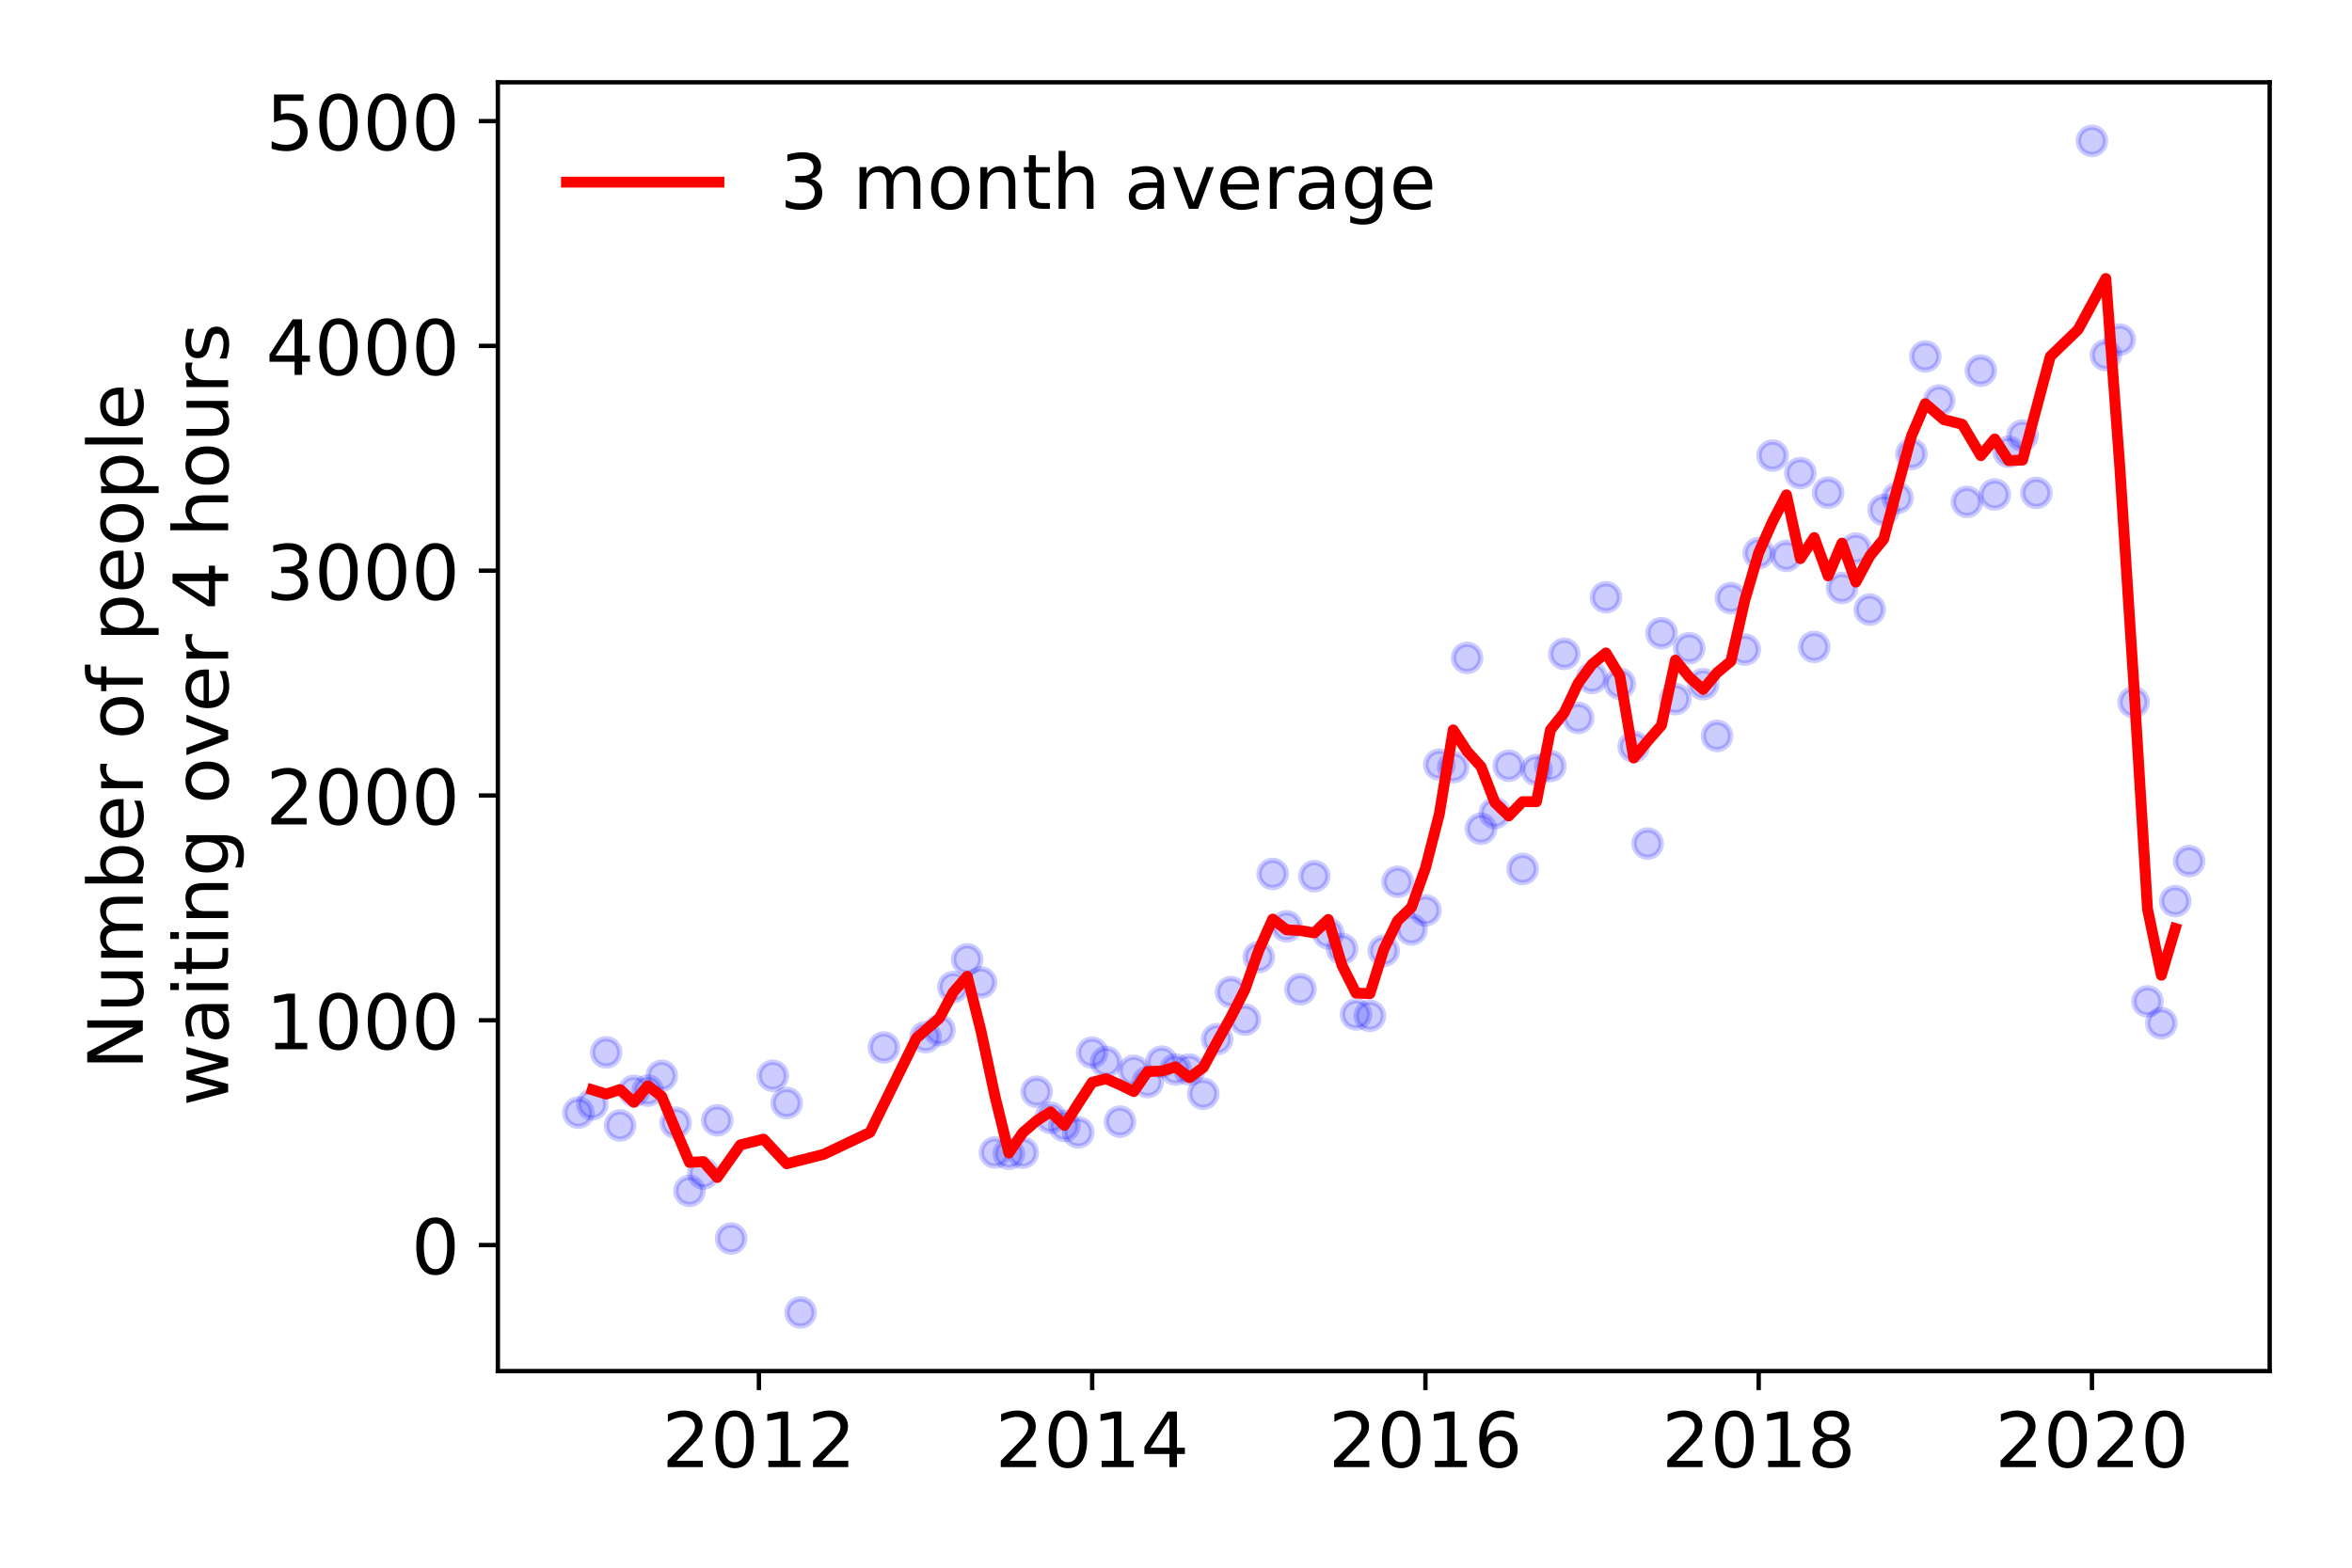 <?xml version="1.0" encoding="utf-8" standalone="no"?>
<!DOCTYPE svg PUBLIC "-//W3C//DTD SVG 1.1//EN"
  "http://www.w3.org/Graphics/SVG/1.1/DTD/svg11.dtd">
<!-- Created with matplotlib (https://matplotlib.org/) -->
<svg height="288pt" version="1.1" viewBox="0 0 432 288" width="432pt" xmlns="http://www.w3.org/2000/svg" xmlns:xlink="http://www.w3.org/1999/xlink">
 <defs>
  <style type="text/css">
*{stroke-linecap:butt;stroke-linejoin:round;}
  </style>
 </defs>
 <g id="figure_1">
  <g id="patch_1">
   <path d="M 0 288 
L 432 288 
L 432 0 
L 0 0 
z
" style="fill:#ffffff;"/>
  </g>
  <g id="axes_1">
   <g id="patch_2">
    <path d="M 91.445 251.88 
L 416.88 251.88 
L 416.88 15.12 
L 91.445 15.12 
z
" style="fill:#ffffff;"/>
   </g>
   <g id="matplotlib.axis_1">
    <g id="xtick_1">
     <g id="line2d_1">
      <defs>
       <path d="M 0 0 
L 0 3.5 
" id="mf75d092870" style="stroke:#000000;stroke-width:0.8;"/>
      </defs>
      <g>
       <use style="stroke:#000000;stroke-width:0.8;" x="139.393" xlink:href="#mf75d092870" y="251.88"/>
      </g>
     </g>
     <g id="text_1">
      <!-- 2012 -->
      <defs>
       <path d="M 19.188 8.297 
L 53.609 8.297 
L 53.609 0 
L 7.328 0 
L 7.328 8.297 
Q 12.938 14.109 22.625 23.891 
Q 32.328 33.688 34.812 36.531 
Q 39.547 41.844 41.422 45.531 
Q 43.312 49.219 43.312 52.781 
Q 43.312 58.594 39.234 62.25 
Q 35.156 65.922 28.609 65.922 
Q 23.969 65.922 18.812 64.312 
Q 13.672 62.703 7.812 59.422 
L 7.812 69.391 
Q 13.766 71.781 18.938 73 
Q 24.125 74.219 28.422 74.219 
Q 39.75 74.219 46.484 68.547 
Q 53.219 62.891 53.219 53.422 
Q 53.219 48.922 51.531 44.891 
Q 49.859 40.875 45.406 35.406 
Q 44.188 33.984 37.641 27.219 
Q 31.109 20.453 19.188 8.297 
z
" id="DejaVuSans-50"/>
       <path d="M 31.781 66.406 
Q 24.172 66.406 20.328 58.906 
Q 16.5 51.422 16.5 36.375 
Q 16.5 21.391 20.328 13.891 
Q 24.172 6.391 31.781 6.391 
Q 39.453 6.391 43.281 13.891 
Q 47.125 21.391 47.125 36.375 
Q 47.125 51.422 43.281 58.906 
Q 39.453 66.406 31.781 66.406 
z
M 31.781 74.219 
Q 44.047 74.219 50.516 64.516 
Q 56.984 54.828 56.984 36.375 
Q 56.984 17.969 50.516 8.266 
Q 44.047 -1.422 31.781 -1.422 
Q 19.531 -1.422 13.062 8.266 
Q 6.594 17.969 6.594 36.375 
Q 6.594 54.828 13.062 64.516 
Q 19.531 74.219 31.781 74.219 
z
" id="DejaVuSans-48"/>
       <path d="M 12.406 8.297 
L 28.516 8.297 
L 28.516 63.922 
L 10.984 60.406 
L 10.984 69.391 
L 28.422 72.906 
L 38.281 72.906 
L 38.281 8.297 
L 54.391 8.297 
L 54.391 0 
L 12.406 0 
z
" id="DejaVuSans-49"/>
      </defs>
      <g transform="translate(121.578 269.518)scale(0.14 -0.14)">
       <use xlink:href="#DejaVuSans-50"/>
       <use x="63.623" xlink:href="#DejaVuSans-48"/>
       <use x="127.246" xlink:href="#DejaVuSans-49"/>
       <use x="190.869" xlink:href="#DejaVuSans-50"/>
      </g>
     </g>
    </g>
    <g id="xtick_2">
     <g id="line2d_2">
      <g>
       <use style="stroke:#000000;stroke-width:0.8;" x="200.603" xlink:href="#mf75d092870" y="251.88"/>
      </g>
     </g>
     <g id="text_2">
      <!-- 2014 -->
      <defs>
       <path d="M 37.797 64.312 
L 12.891 25.391 
L 37.797 25.391 
z
M 35.203 72.906 
L 47.609 72.906 
L 47.609 25.391 
L 58.016 25.391 
L 58.016 17.188 
L 47.609 17.188 
L 47.609 0 
L 37.797 0 
L 37.797 17.188 
L 4.891 17.188 
L 4.891 26.703 
z
" id="DejaVuSans-52"/>
      </defs>
      <g transform="translate(182.788 269.518)scale(0.14 -0.14)">
       <use xlink:href="#DejaVuSans-50"/>
       <use x="63.623" xlink:href="#DejaVuSans-48"/>
       <use x="127.246" xlink:href="#DejaVuSans-49"/>
       <use x="190.869" xlink:href="#DejaVuSans-52"/>
      </g>
     </g>
    </g>
    <g id="xtick_3">
     <g id="line2d_3">
      <g>
       <use style="stroke:#000000;stroke-width:0.8;" x="261.814" xlink:href="#mf75d092870" y="251.88"/>
      </g>
     </g>
     <g id="text_3">
      <!-- 2016 -->
      <defs>
       <path d="M 33.016 40.375 
Q 26.375 40.375 22.484 35.828 
Q 18.609 31.297 18.609 23.391 
Q 18.609 15.531 22.484 10.953 
Q 26.375 6.391 33.016 6.391 
Q 39.656 6.391 43.531 10.953 
Q 47.406 15.531 47.406 23.391 
Q 47.406 31.297 43.531 35.828 
Q 39.656 40.375 33.016 40.375 
z
M 52.594 71.297 
L 52.594 62.312 
Q 48.875 64.062 45.094 64.984 
Q 41.312 65.922 37.594 65.922 
Q 27.828 65.922 22.672 59.328 
Q 17.531 52.734 16.797 39.406 
Q 19.672 43.656 24.016 45.922 
Q 28.375 48.188 33.594 48.188 
Q 44.578 48.188 50.953 41.516 
Q 57.328 34.859 57.328 23.391 
Q 57.328 12.156 50.688 5.359 
Q 44.047 -1.422 33.016 -1.422 
Q 20.359 -1.422 13.672 8.266 
Q 6.984 17.969 6.984 36.375 
Q 6.984 53.656 15.188 63.938 
Q 23.391 74.219 37.203 74.219 
Q 40.922 74.219 44.703 73.484 
Q 48.484 72.75 52.594 71.297 
z
" id="DejaVuSans-54"/>
      </defs>
      <g transform="translate(243.999 269.518)scale(0.14 -0.14)">
       <use xlink:href="#DejaVuSans-50"/>
       <use x="63.623" xlink:href="#DejaVuSans-48"/>
       <use x="127.246" xlink:href="#DejaVuSans-49"/>
       <use x="190.869" xlink:href="#DejaVuSans-54"/>
      </g>
     </g>
    </g>
    <g id="xtick_4">
     <g id="line2d_4">
      <g>
       <use style="stroke:#000000;stroke-width:0.8;" x="323.024" xlink:href="#mf75d092870" y="251.88"/>
      </g>
     </g>
     <g id="text_4">
      <!-- 2018 -->
      <defs>
       <path d="M 31.781 34.625 
Q 24.75 34.625 20.719 30.859 
Q 16.703 27.094 16.703 20.516 
Q 16.703 13.922 20.719 10.156 
Q 24.75 6.391 31.781 6.391 
Q 38.812 6.391 42.859 10.172 
Q 46.922 13.969 46.922 20.516 
Q 46.922 27.094 42.891 30.859 
Q 38.875 34.625 31.781 34.625 
z
M 21.922 38.812 
Q 15.578 40.375 12.031 44.719 
Q 8.5 49.078 8.5 55.328 
Q 8.5 64.062 14.719 69.141 
Q 20.953 74.219 31.781 74.219 
Q 42.672 74.219 48.875 69.141 
Q 55.078 64.062 55.078 55.328 
Q 55.078 49.078 51.531 44.719 
Q 48 40.375 41.703 38.812 
Q 48.828 37.156 52.797 32.312 
Q 56.781 27.484 56.781 20.516 
Q 56.781 9.906 50.312 4.234 
Q 43.844 -1.422 31.781 -1.422 
Q 19.734 -1.422 13.25 4.234 
Q 6.781 9.906 6.781 20.516 
Q 6.781 27.484 10.781 32.312 
Q 14.797 37.156 21.922 38.812 
z
M 18.312 54.391 
Q 18.312 48.734 21.844 45.562 
Q 25.391 42.391 31.781 42.391 
Q 38.141 42.391 41.719 45.562 
Q 45.312 48.734 45.312 54.391 
Q 45.312 60.062 41.719 63.234 
Q 38.141 66.406 31.781 66.406 
Q 25.391 66.406 21.844 63.234 
Q 18.312 60.062 18.312 54.391 
z
" id="DejaVuSans-56"/>
      </defs>
      <g transform="translate(305.209 269.518)scale(0.14 -0.14)">
       <use xlink:href="#DejaVuSans-50"/>
       <use x="63.623" xlink:href="#DejaVuSans-48"/>
       <use x="127.246" xlink:href="#DejaVuSans-49"/>
       <use x="190.869" xlink:href="#DejaVuSans-56"/>
      </g>
     </g>
    </g>
    <g id="xtick_5">
     <g id="line2d_5">
      <g>
       <use style="stroke:#000000;stroke-width:0.8;" x="384.234" xlink:href="#mf75d092870" y="251.88"/>
      </g>
     </g>
     <g id="text_5">
      <!-- 2020 -->
      <g transform="translate(366.419 269.518)scale(0.14 -0.14)">
       <use xlink:href="#DejaVuSans-50"/>
       <use x="63.623" xlink:href="#DejaVuSans-48"/>
       <use x="127.246" xlink:href="#DejaVuSans-50"/>
       <use x="190.869" xlink:href="#DejaVuSans-48"/>
      </g>
     </g>
    </g>
   </g>
   <g id="matplotlib.axis_2">
    <g id="ytick_1">
     <g id="line2d_6">
      <defs>
       <path d="M 0 0 
L -3.5 0 
" id="m1c1f81ae56" style="stroke:#000000;stroke-width:0.8;"/>
      </defs>
      <g>
       <use style="stroke:#000000;stroke-width:0.8;" x="91.445" xlink:href="#m1c1f81ae56" y="228.729"/>
      </g>
     </g>
     <g id="text_6">
      <!-- 0 -->
      <g transform="translate(75.537 234.048)scale(0.14 -0.14)">
       <use xlink:href="#DejaVuSans-48"/>
      </g>
     </g>
    </g>
    <g id="ytick_2">
     <g id="line2d_7">
      <g>
       <use style="stroke:#000000;stroke-width:0.8;" x="91.445" xlink:href="#m1c1f81ae56" y="187.433"/>
      </g>
     </g>
     <g id="text_7">
      <!-- 1000 -->
      <g transform="translate(48.815 192.752)scale(0.14 -0.14)">
       <use xlink:href="#DejaVuSans-49"/>
       <use x="63.623" xlink:href="#DejaVuSans-48"/>
       <use x="127.246" xlink:href="#DejaVuSans-48"/>
       <use x="190.869" xlink:href="#DejaVuSans-48"/>
      </g>
     </g>
    </g>
    <g id="ytick_3">
     <g id="line2d_8">
      <g>
       <use style="stroke:#000000;stroke-width:0.8;" x="91.445" xlink:href="#m1c1f81ae56" y="146.137"/>
      </g>
     </g>
     <g id="text_8">
      <!-- 2000 -->
      <g transform="translate(48.815 151.456)scale(0.14 -0.14)">
       <use xlink:href="#DejaVuSans-50"/>
       <use x="63.623" xlink:href="#DejaVuSans-48"/>
       <use x="127.246" xlink:href="#DejaVuSans-48"/>
       <use x="190.869" xlink:href="#DejaVuSans-48"/>
      </g>
     </g>
    </g>
    <g id="ytick_4">
     <g id="line2d_9">
      <g>
       <use style="stroke:#000000;stroke-width:0.8;" x="91.445" xlink:href="#m1c1f81ae56" y="104.84"/>
      </g>
     </g>
     <g id="text_9">
      <!-- 3000 -->
      <defs>
       <path d="M 40.578 39.312 
Q 47.656 37.797 51.625 33 
Q 55.609 28.219 55.609 21.188 
Q 55.609 10.406 48.188 4.484 
Q 40.766 -1.422 27.094 -1.422 
Q 22.516 -1.422 17.656 -0.516 
Q 12.797 0.391 7.625 2.203 
L 7.625 11.719 
Q 11.719 9.328 16.594 8.109 
Q 21.484 6.891 26.812 6.891 
Q 36.078 6.891 40.938 10.547 
Q 45.797 14.203 45.797 21.188 
Q 45.797 27.641 41.281 31.266 
Q 36.766 34.906 28.719 34.906 
L 20.219 34.906 
L 20.219 43.016 
L 29.109 43.016 
Q 36.375 43.016 40.234 45.922 
Q 44.094 48.828 44.094 54.297 
Q 44.094 59.906 40.109 62.906 
Q 36.141 65.922 28.719 65.922 
Q 24.656 65.922 20.016 65.031 
Q 15.375 64.156 9.812 62.312 
L 9.812 71.094 
Q 15.438 72.656 20.344 73.438 
Q 25.25 74.219 29.594 74.219 
Q 40.828 74.219 47.359 69.109 
Q 53.906 64.016 53.906 55.328 
Q 53.906 49.266 50.438 45.094 
Q 46.969 40.922 40.578 39.312 
z
" id="DejaVuSans-51"/>
      </defs>
      <g transform="translate(48.815 110.159)scale(0.14 -0.14)">
       <use xlink:href="#DejaVuSans-51"/>
       <use x="63.623" xlink:href="#DejaVuSans-48"/>
       <use x="127.246" xlink:href="#DejaVuSans-48"/>
       <use x="190.869" xlink:href="#DejaVuSans-48"/>
      </g>
     </g>
    </g>
    <g id="ytick_5">
     <g id="line2d_10">
      <g>
       <use style="stroke:#000000;stroke-width:0.8;" x="91.445" xlink:href="#m1c1f81ae56" y="63.544"/>
      </g>
     </g>
     <g id="text_10">
      <!-- 4000 -->
      <g transform="translate(48.815 68.863)scale(0.14 -0.14)">
       <use xlink:href="#DejaVuSans-52"/>
       <use x="63.623" xlink:href="#DejaVuSans-48"/>
       <use x="127.246" xlink:href="#DejaVuSans-48"/>
       <use x="190.869" xlink:href="#DejaVuSans-48"/>
      </g>
     </g>
    </g>
    <g id="ytick_6">
     <g id="line2d_11">
      <g>
       <use style="stroke:#000000;stroke-width:0.8;" x="91.445" xlink:href="#m1c1f81ae56" y="22.248"/>
      </g>
     </g>
     <g id="text_11">
      <!-- 5000 -->
      <defs>
       <path d="M 10.797 72.906 
L 49.516 72.906 
L 49.516 64.594 
L 19.828 64.594 
L 19.828 46.734 
Q 21.969 47.469 24.109 47.828 
Q 26.266 48.188 28.422 48.188 
Q 40.625 48.188 47.75 41.5 
Q 54.891 34.812 54.891 23.391 
Q 54.891 11.625 47.562 5.094 
Q 40.234 -1.422 26.906 -1.422 
Q 22.312 -1.422 17.547 -0.641 
Q 12.797 0.141 7.719 1.703 
L 7.719 11.625 
Q 12.109 9.234 16.797 8.062 
Q 21.484 6.891 26.703 6.891 
Q 35.156 6.891 40.078 11.328 
Q 45.016 15.766 45.016 23.391 
Q 45.016 31 40.078 35.438 
Q 35.156 39.891 26.703 39.891 
Q 22.75 39.891 18.812 39.016 
Q 14.891 38.141 10.797 36.281 
z
" id="DejaVuSans-53"/>
      </defs>
      <g transform="translate(48.815 27.567)scale(0.14 -0.14)">
       <use xlink:href="#DejaVuSans-53"/>
       <use x="63.623" xlink:href="#DejaVuSans-48"/>
       <use x="127.246" xlink:href="#DejaVuSans-48"/>
       <use x="190.869" xlink:href="#DejaVuSans-48"/>
      </g>
     </g>
    </g>
    <g id="text_12">
     <!-- Number of people -->
     <defs>
      <path d="M 9.812 72.906 
L 23.094 72.906 
L 55.422 11.922 
L 55.422 72.906 
L 64.984 72.906 
L 64.984 0 
L 51.703 0 
L 19.391 60.984 
L 19.391 0 
L 9.812 0 
z
" id="DejaVuSans-78"/>
      <path d="M 8.5 21.578 
L 8.5 54.688 
L 17.484 54.688 
L 17.484 21.922 
Q 17.484 14.156 20.5 10.266 
Q 23.531 6.391 29.594 6.391 
Q 36.859 6.391 41.078 11.031 
Q 45.312 15.672 45.312 23.688 
L 45.312 54.688 
L 54.297 54.688 
L 54.297 0 
L 45.312 0 
L 45.312 8.406 
Q 42.047 3.422 37.719 1 
Q 33.406 -1.422 27.688 -1.422 
Q 18.266 -1.422 13.375 4.438 
Q 8.5 10.297 8.5 21.578 
z
M 31.109 56 
z
" id="DejaVuSans-117"/>
      <path d="M 52 44.188 
Q 55.375 50.25 60.062 53.125 
Q 64.75 56 71.094 56 
Q 79.641 56 84.281 50.016 
Q 88.922 44.047 88.922 33.016 
L 88.922 0 
L 79.891 0 
L 79.891 32.719 
Q 79.891 40.578 77.094 44.375 
Q 74.312 48.188 68.609 48.188 
Q 61.625 48.188 57.562 43.547 
Q 53.516 38.922 53.516 30.906 
L 53.516 0 
L 44.484 0 
L 44.484 32.719 
Q 44.484 40.625 41.703 44.406 
Q 38.922 48.188 33.109 48.188 
Q 26.219 48.188 22.156 43.531 
Q 18.109 38.875 18.109 30.906 
L 18.109 0 
L 9.078 0 
L 9.078 54.688 
L 18.109 54.688 
L 18.109 46.188 
Q 21.188 51.219 25.484 53.609 
Q 29.781 56 35.688 56 
Q 41.656 56 45.828 52.969 
Q 50 49.953 52 44.188 
z
" id="DejaVuSans-109"/>
      <path d="M 48.688 27.297 
Q 48.688 37.203 44.609 42.844 
Q 40.531 48.484 33.406 48.484 
Q 26.266 48.484 22.188 42.844 
Q 18.109 37.203 18.109 27.297 
Q 18.109 17.391 22.188 11.75 
Q 26.266 6.109 33.406 6.109 
Q 40.531 6.109 44.609 11.75 
Q 48.688 17.391 48.688 27.297 
z
M 18.109 46.391 
Q 20.953 51.266 25.266 53.625 
Q 29.594 56 35.594 56 
Q 45.562 56 51.781 48.094 
Q 58.016 40.188 58.016 27.297 
Q 58.016 14.406 51.781 6.484 
Q 45.562 -1.422 35.594 -1.422 
Q 29.594 -1.422 25.266 0.953 
Q 20.953 3.328 18.109 8.203 
L 18.109 0 
L 9.078 0 
L 9.078 75.984 
L 18.109 75.984 
z
" id="DejaVuSans-98"/>
      <path d="M 56.203 29.594 
L 56.203 25.203 
L 14.891 25.203 
Q 15.484 15.922 20.484 11.062 
Q 25.484 6.203 34.422 6.203 
Q 39.594 6.203 44.453 7.469 
Q 49.312 8.734 54.109 11.281 
L 54.109 2.781 
Q 49.266 0.734 44.188 -0.344 
Q 39.109 -1.422 33.891 -1.422 
Q 20.797 -1.422 13.156 6.188 
Q 5.516 13.812 5.516 26.812 
Q 5.516 40.234 12.766 48.109 
Q 20.016 56 32.328 56 
Q 43.359 56 49.781 48.891 
Q 56.203 41.797 56.203 29.594 
z
M 47.219 32.234 
Q 47.125 39.594 43.094 43.984 
Q 39.062 48.391 32.422 48.391 
Q 24.906 48.391 20.391 44.141 
Q 15.875 39.891 15.188 32.172 
z
" id="DejaVuSans-101"/>
      <path d="M 41.109 46.297 
Q 39.594 47.172 37.812 47.578 
Q 36.031 48 33.891 48 
Q 26.266 48 22.188 43.047 
Q 18.109 38.094 18.109 28.812 
L 18.109 0 
L 9.078 0 
L 9.078 54.688 
L 18.109 54.688 
L 18.109 46.188 
Q 20.953 51.172 25.484 53.578 
Q 30.031 56 36.531 56 
Q 37.453 56 38.578 55.875 
Q 39.703 55.766 41.062 55.516 
z
" id="DejaVuSans-114"/>
      <path id="DejaVuSans-32"/>
      <path d="M 30.609 48.391 
Q 23.391 48.391 19.188 42.75 
Q 14.984 37.109 14.984 27.297 
Q 14.984 17.484 19.156 11.844 
Q 23.344 6.203 30.609 6.203 
Q 37.797 6.203 41.984 11.859 
Q 46.188 17.531 46.188 27.297 
Q 46.188 37.016 41.984 42.703 
Q 37.797 48.391 30.609 48.391 
z
M 30.609 56 
Q 42.328 56 49.016 48.375 
Q 55.719 40.766 55.719 27.297 
Q 55.719 13.875 49.016 6.219 
Q 42.328 -1.422 30.609 -1.422 
Q 18.844 -1.422 12.172 6.219 
Q 5.516 13.875 5.516 27.297 
Q 5.516 40.766 12.172 48.375 
Q 18.844 56 30.609 56 
z
" id="DejaVuSans-111"/>
      <path d="M 37.109 75.984 
L 37.109 68.5 
L 28.516 68.5 
Q 23.688 68.5 21.797 66.547 
Q 19.922 64.594 19.922 59.516 
L 19.922 54.688 
L 34.719 54.688 
L 34.719 47.703 
L 19.922 47.703 
L 19.922 0 
L 10.891 0 
L 10.891 47.703 
L 2.297 47.703 
L 2.297 54.688 
L 10.891 54.688 
L 10.891 58.5 
Q 10.891 67.625 15.141 71.797 
Q 19.391 75.984 28.609 75.984 
z
" id="DejaVuSans-102"/>
      <path d="M 18.109 8.203 
L 18.109 -20.797 
L 9.078 -20.797 
L 9.078 54.688 
L 18.109 54.688 
L 18.109 46.391 
Q 20.953 51.266 25.266 53.625 
Q 29.594 56 35.594 56 
Q 45.562 56 51.781 48.094 
Q 58.016 40.188 58.016 27.297 
Q 58.016 14.406 51.781 6.484 
Q 45.562 -1.422 35.594 -1.422 
Q 29.594 -1.422 25.266 0.953 
Q 20.953 3.328 18.109 8.203 
z
M 48.688 27.297 
Q 48.688 37.203 44.609 42.844 
Q 40.531 48.484 33.406 48.484 
Q 26.266 48.484 22.188 42.844 
Q 18.109 37.203 18.109 27.297 
Q 18.109 17.391 22.188 11.75 
Q 26.266 6.109 33.406 6.109 
Q 40.531 6.109 44.609 11.75 
Q 48.688 17.391 48.688 27.297 
z
" id="DejaVuSans-112"/>
      <path d="M 9.422 75.984 
L 18.406 75.984 
L 18.406 0 
L 9.422 0 
z
" id="DejaVuSans-108"/>
     </defs>
     <g transform="translate(26.227 196.547)rotate(-90)scale(0.14 -0.14)">
      <use xlink:href="#DejaVuSans-78"/>
      <use x="74.805" xlink:href="#DejaVuSans-117"/>
      <use x="138.184" xlink:href="#DejaVuSans-109"/>
      <use x="235.596" xlink:href="#DejaVuSans-98"/>
      <use x="299.072" xlink:href="#DejaVuSans-101"/>
      <use x="360.596" xlink:href="#DejaVuSans-114"/>
      <use x="401.709" xlink:href="#DejaVuSans-32"/>
      <use x="433.496" xlink:href="#DejaVuSans-111"/>
      <use x="494.678" xlink:href="#DejaVuSans-102"/>
      <use x="529.883" xlink:href="#DejaVuSans-32"/>
      <use x="561.67" xlink:href="#DejaVuSans-112"/>
      <use x="625.146" xlink:href="#DejaVuSans-101"/>
      <use x="686.67" xlink:href="#DejaVuSans-111"/>
      <use x="747.852" xlink:href="#DejaVuSans-112"/>
      <use x="811.328" xlink:href="#DejaVuSans-108"/>
      <use x="839.111" xlink:href="#DejaVuSans-101"/>
     </g>
     <!--  waiting over 4 hours -->
     <defs>
      <path d="M 4.203 54.688 
L 13.188 54.688 
L 24.422 12.016 
L 35.594 54.688 
L 46.188 54.688 
L 57.422 12.016 
L 68.609 54.688 
L 77.594 54.688 
L 63.281 0 
L 52.688 0 
L 40.922 44.828 
L 29.109 0 
L 18.5 0 
z
" id="DejaVuSans-119"/>
      <path d="M 34.281 27.484 
Q 23.391 27.484 19.188 25 
Q 14.984 22.516 14.984 16.5 
Q 14.984 11.719 18.141 8.906 
Q 21.297 6.109 26.703 6.109 
Q 34.188 6.109 38.703 11.406 
Q 43.219 16.703 43.219 25.484 
L 43.219 27.484 
z
M 52.203 31.203 
L 52.203 0 
L 43.219 0 
L 43.219 8.297 
Q 40.141 3.328 35.547 0.953 
Q 30.953 -1.422 24.312 -1.422 
Q 15.922 -1.422 10.953 3.297 
Q 6 8.016 6 15.922 
Q 6 25.141 12.172 29.828 
Q 18.359 34.516 30.609 34.516 
L 43.219 34.516 
L 43.219 35.406 
Q 43.219 41.609 39.141 45 
Q 35.062 48.391 27.688 48.391 
Q 23 48.391 18.547 47.266 
Q 14.109 46.141 10.016 43.891 
L 10.016 52.203 
Q 14.938 54.109 19.578 55.047 
Q 24.219 56 28.609 56 
Q 40.484 56 46.344 49.844 
Q 52.203 43.703 52.203 31.203 
z
" id="DejaVuSans-97"/>
      <path d="M 9.422 54.688 
L 18.406 54.688 
L 18.406 0 
L 9.422 0 
z
M 9.422 75.984 
L 18.406 75.984 
L 18.406 64.594 
L 9.422 64.594 
z
" id="DejaVuSans-105"/>
      <path d="M 18.312 70.219 
L 18.312 54.688 
L 36.812 54.688 
L 36.812 47.703 
L 18.312 47.703 
L 18.312 18.016 
Q 18.312 11.328 20.141 9.422 
Q 21.969 7.516 27.594 7.516 
L 36.812 7.516 
L 36.812 0 
L 27.594 0 
Q 17.188 0 13.234 3.875 
Q 9.281 7.766 9.281 18.016 
L 9.281 47.703 
L 2.688 47.703 
L 2.688 54.688 
L 9.281 54.688 
L 9.281 70.219 
z
" id="DejaVuSans-116"/>
      <path d="M 54.891 33.016 
L 54.891 0 
L 45.906 0 
L 45.906 32.719 
Q 45.906 40.484 42.875 44.328 
Q 39.844 48.188 33.797 48.188 
Q 26.516 48.188 22.312 43.547 
Q 18.109 38.922 18.109 30.906 
L 18.109 0 
L 9.078 0 
L 9.078 54.688 
L 18.109 54.688 
L 18.109 46.188 
Q 21.344 51.125 25.703 53.562 
Q 30.078 56 35.797 56 
Q 45.219 56 50.047 50.172 
Q 54.891 44.344 54.891 33.016 
z
" id="DejaVuSans-110"/>
      <path d="M 45.406 27.984 
Q 45.406 37.75 41.375 43.109 
Q 37.359 48.484 30.078 48.484 
Q 22.859 48.484 18.828 43.109 
Q 14.797 37.75 14.797 27.984 
Q 14.797 18.266 18.828 12.891 
Q 22.859 7.516 30.078 7.516 
Q 37.359 7.516 41.375 12.891 
Q 45.406 18.266 45.406 27.984 
z
M 54.391 6.781 
Q 54.391 -7.172 48.188 -13.984 
Q 42 -20.797 29.203 -20.797 
Q 24.469 -20.797 20.266 -20.094 
Q 16.062 -19.391 12.109 -17.922 
L 12.109 -9.188 
Q 16.062 -11.328 19.922 -12.344 
Q 23.781 -13.375 27.781 -13.375 
Q 36.625 -13.375 41.016 -8.766 
Q 45.406 -4.156 45.406 5.172 
L 45.406 9.625 
Q 42.625 4.781 38.281 2.391 
Q 33.938 0 27.875 0 
Q 17.828 0 11.672 7.656 
Q 5.516 15.328 5.516 27.984 
Q 5.516 40.672 11.672 48.328 
Q 17.828 56 27.875 56 
Q 33.938 56 38.281 53.609 
Q 42.625 51.219 45.406 46.391 
L 45.406 54.688 
L 54.391 54.688 
z
" id="DejaVuSans-103"/>
      <path d="M 2.984 54.688 
L 12.5 54.688 
L 29.594 8.797 
L 46.688 54.688 
L 56.203 54.688 
L 35.688 0 
L 23.484 0 
z
" id="DejaVuSans-118"/>
      <path d="M 54.891 33.016 
L 54.891 0 
L 45.906 0 
L 45.906 32.719 
Q 45.906 40.484 42.875 44.328 
Q 39.844 48.188 33.797 48.188 
Q 26.516 48.188 22.312 43.547 
Q 18.109 38.922 18.109 30.906 
L 18.109 0 
L 9.078 0 
L 9.078 75.984 
L 18.109 75.984 
L 18.109 46.188 
Q 21.344 51.125 25.703 53.562 
Q 30.078 56 35.797 56 
Q 45.219 56 50.047 50.172 
Q 54.891 44.344 54.891 33.016 
z
" id="DejaVuSans-104"/>
      <path d="M 44.281 53.078 
L 44.281 44.578 
Q 40.484 46.531 36.375 47.5 
Q 32.281 48.484 27.875 48.484 
Q 21.188 48.484 17.844 46.438 
Q 14.5 44.391 14.5 40.281 
Q 14.5 37.156 16.891 35.375 
Q 19.281 33.594 26.516 31.984 
L 29.594 31.297 
Q 39.156 29.25 43.188 25.516 
Q 47.219 21.781 47.219 15.094 
Q 47.219 7.469 41.188 3.016 
Q 35.156 -1.422 24.609 -1.422 
Q 20.219 -1.422 15.453 -0.562 
Q 10.688 0.297 5.422 2 
L 5.422 11.281 
Q 10.406 8.688 15.234 7.391 
Q 20.062 6.109 24.812 6.109 
Q 31.156 6.109 34.562 8.281 
Q 37.984 10.453 37.984 14.406 
Q 37.984 18.062 35.516 20.016 
Q 33.062 21.969 24.703 23.781 
L 21.578 24.516 
Q 13.234 26.266 9.516 29.906 
Q 5.812 33.547 5.812 39.891 
Q 5.812 47.609 11.281 51.797 
Q 16.75 56 26.812 56 
Q 31.781 56 36.172 55.266 
Q 40.578 54.547 44.281 53.078 
z
" id="DejaVuSans-115"/>
     </defs>
     <g transform="translate(41.903 207.672)rotate(-90)scale(0.14 -0.14)">
      <use xlink:href="#DejaVuSans-32"/>
      <use x="31.787" xlink:href="#DejaVuSans-119"/>
      <use x="113.574" xlink:href="#DejaVuSans-97"/>
      <use x="174.854" xlink:href="#DejaVuSans-105"/>
      <use x="202.637" xlink:href="#DejaVuSans-116"/>
      <use x="241.846" xlink:href="#DejaVuSans-105"/>
      <use x="269.629" xlink:href="#DejaVuSans-110"/>
      <use x="333.008" xlink:href="#DejaVuSans-103"/>
      <use x="396.484" xlink:href="#DejaVuSans-32"/>
      <use x="428.271" xlink:href="#DejaVuSans-111"/>
      <use x="489.453" xlink:href="#DejaVuSans-118"/>
      <use x="548.633" xlink:href="#DejaVuSans-101"/>
      <use x="610.156" xlink:href="#DejaVuSans-114"/>
      <use x="651.27" xlink:href="#DejaVuSans-32"/>
      <use x="683.057" xlink:href="#DejaVuSans-52"/>
      <use x="746.68" xlink:href="#DejaVuSans-32"/>
      <use x="778.467" xlink:href="#DejaVuSans-104"/>
      <use x="841.846" xlink:href="#DejaVuSans-111"/>
      <use x="903.027" xlink:href="#DejaVuSans-117"/>
      <use x="966.406" xlink:href="#DejaVuSans-114"/>
      <use x="1007.52" xlink:href="#DejaVuSans-115"/>
     </g>
    </g>
   </g>
   <g id="line2d_12">
    <defs>
     <path d="M 0 2.5 
C 0.663 2.5 1.299 2.237 1.768 1.768 
C 2.237 1.299 2.5 0.663 2.5 0 
C 2.5 -0.663 2.237 -1.299 1.768 -1.768 
C 1.299 -2.237 0.663 -2.5 0 -2.5 
C -0.663 -2.5 -1.299 -2.237 -1.768 -1.768 
C -2.237 -1.299 -2.5 -0.663 -2.5 0 
C -2.5 0.663 -2.237 1.299 -1.768 1.768 
C -1.299 2.237 -0.663 2.5 0 2.5 
z
" id="md15271c692" style="stroke:#0000ff;stroke-opacity:0.2;"/>
    </defs>
    <g clip-path="url(#p40dc903444)">
     <use style="fill:#0000ff;fill-opacity:0.2;stroke:#0000ff;stroke-opacity:0.2;" x="402.087" xlink:href="#md15271c692" y="158.195"/>
     <use style="fill:#0000ff;fill-opacity:0.2;stroke:#0000ff;stroke-opacity:0.2;" x="399.537" xlink:href="#md15271c692" y="165.546"/>
     <use style="fill:#0000ff;fill-opacity:0.2;stroke:#0000ff;stroke-opacity:0.2;" x="396.987" xlink:href="#md15271c692" y="187.97"/>
     <use style="fill:#0000ff;fill-opacity:0.2;stroke:#0000ff;stroke-opacity:0.2;" x="394.436" xlink:href="#md15271c692" y="183.964"/>
     <use style="fill:#0000ff;fill-opacity:0.2;stroke:#0000ff;stroke-opacity:0.2;" x="391.886" xlink:href="#md15271c692" y="128.999"/>
     <use style="fill:#0000ff;fill-opacity:0.2;stroke:#0000ff;stroke-opacity:0.2;" x="389.335" xlink:href="#md15271c692" y="62.388"/>
     <use style="fill:#0000ff;fill-opacity:0.2;stroke:#0000ff;stroke-opacity:0.2;" x="386.785" xlink:href="#md15271c692" y="65.237"/>
     <use style="fill:#0000ff;fill-opacity:0.2;stroke:#0000ff;stroke-opacity:0.2;" x="384.234" xlink:href="#md15271c692" y="25.882"/>
     <use style="fill:#0000ff;fill-opacity:0.2;stroke:#0000ff;stroke-opacity:0.2;" x="374.033" xlink:href="#md15271c692" y="90.552"/>
     <use style="fill:#0000ff;fill-opacity:0.2;stroke:#0000ff;stroke-opacity:0.2;" x="371.482" xlink:href="#md15271c692" y="80.021"/>
     <use style="fill:#0000ff;fill-opacity:0.2;stroke:#0000ff;stroke-opacity:0.2;" x="368.932" xlink:href="#md15271c692" y="82.995"/>
     <use style="fill:#0000ff;fill-opacity:0.2;stroke:#0000ff;stroke-opacity:0.2;" x="366.381" xlink:href="#md15271c692" y="90.841"/>
     <use style="fill:#0000ff;fill-opacity:0.2;stroke:#0000ff;stroke-opacity:0.2;" x="363.831" xlink:href="#md15271c692" y="68.087"/>
     <use style="fill:#0000ff;fill-opacity:0.2;stroke:#0000ff;stroke-opacity:0.2;" x="361.281" xlink:href="#md15271c692" y="92.204"/>
     <use style="fill:#0000ff;fill-opacity:0.2;stroke:#0000ff;stroke-opacity:0.2;" x="356.18" xlink:href="#md15271c692" y="73.579"/>
     <use style="fill:#0000ff;fill-opacity:0.2;stroke:#0000ff;stroke-opacity:0.2;" x="353.629" xlink:href="#md15271c692" y="65.485"/>
     <use style="fill:#0000ff;fill-opacity:0.2;stroke:#0000ff;stroke-opacity:0.2;" x="351.079" xlink:href="#md15271c692" y="83.408"/>
     <use style="fill:#0000ff;fill-opacity:0.2;stroke:#0000ff;stroke-opacity:0.2;" x="348.528" xlink:href="#md15271c692" y="91.46"/>
     <use style="fill:#0000ff;fill-opacity:0.2;stroke:#0000ff;stroke-opacity:0.2;" x="345.978" xlink:href="#md15271c692" y="93.69"/>
     <use style="fill:#0000ff;fill-opacity:0.2;stroke:#0000ff;stroke-opacity:0.2;" x="343.428" xlink:href="#md15271c692" y="111.985"/>
     <use style="fill:#0000ff;fill-opacity:0.2;stroke:#0000ff;stroke-opacity:0.2;" x="340.877" xlink:href="#md15271c692" y="100.793"/>
     <use style="fill:#0000ff;fill-opacity:0.2;stroke:#0000ff;stroke-opacity:0.2;" x="338.327" xlink:href="#md15271c692" y="108.02"/>
     <use style="fill:#0000ff;fill-opacity:0.2;stroke:#0000ff;stroke-opacity:0.2;" x="335.776" xlink:href="#md15271c692" y="90.511"/>
     <use style="fill:#0000ff;fill-opacity:0.2;stroke:#0000ff;stroke-opacity:0.2;" x="333.226" xlink:href="#md15271c692" y="118.84"/>
     <use style="fill:#0000ff;fill-opacity:0.2;stroke:#0000ff;stroke-opacity:0.2;" x="330.675" xlink:href="#md15271c692" y="86.918"/>
     <use style="fill:#0000ff;fill-opacity:0.2;stroke:#0000ff;stroke-opacity:0.2;" x="328.125" xlink:href="#md15271c692" y="102.115"/>
     <use style="fill:#0000ff;fill-opacity:0.2;stroke:#0000ff;stroke-opacity:0.2;" x="325.575" xlink:href="#md15271c692" y="83.697"/>
     <use style="fill:#0000ff;fill-opacity:0.2;stroke:#0000ff;stroke-opacity:0.2;" x="323.024" xlink:href="#md15271c692" y="101.619"/>
     <use style="fill:#0000ff;fill-opacity:0.2;stroke:#0000ff;stroke-opacity:0.2;" x="320.474" xlink:href="#md15271c692" y="119.335"/>
     <use style="fill:#0000ff;fill-opacity:0.2;stroke:#0000ff;stroke-opacity:0.2;" x="317.923" xlink:href="#md15271c692" y="109.879"/>
     <use style="fill:#0000ff;fill-opacity:0.2;stroke:#0000ff;stroke-opacity:0.2;" x="315.373" xlink:href="#md15271c692" y="135.193"/>
     <use style="fill:#0000ff;fill-opacity:0.2;stroke:#0000ff;stroke-opacity:0.2;" x="312.822" xlink:href="#md15271c692" y="125.695"/>
     <use style="fill:#0000ff;fill-opacity:0.2;stroke:#0000ff;stroke-opacity:0.2;" x="310.272" xlink:href="#md15271c692" y="119.088"/>
     <use style="fill:#0000ff;fill-opacity:0.2;stroke:#0000ff;stroke-opacity:0.2;" x="307.722" xlink:href="#md15271c692" y="128.421"/>
     <use style="fill:#0000ff;fill-opacity:0.2;stroke:#0000ff;stroke-opacity:0.2;" x="305.171" xlink:href="#md15271c692" y="116.321"/>
     <use style="fill:#0000ff;fill-opacity:0.2;stroke:#0000ff;stroke-opacity:0.2;" x="302.621" xlink:href="#md15271c692" y="154.974"/>
     <use style="fill:#0000ff;fill-opacity:0.2;stroke:#0000ff;stroke-opacity:0.2;" x="300.07" xlink:href="#md15271c692" y="137.175"/>
     <use style="fill:#0000ff;fill-opacity:0.2;stroke:#0000ff;stroke-opacity:0.2;" x="297.52" xlink:href="#md15271c692" y="125.612"/>
     <use style="fill:#0000ff;fill-opacity:0.2;stroke:#0000ff;stroke-opacity:0.2;" x="294.969" xlink:href="#md15271c692" y="109.713"/>
     <use style="fill:#0000ff;fill-opacity:0.2;stroke:#0000ff;stroke-opacity:0.2;" x="292.419" xlink:href="#md15271c692" y="124.539"/>
     <use style="fill:#0000ff;fill-opacity:0.2;stroke:#0000ff;stroke-opacity:0.2;" x="289.869" xlink:href="#md15271c692" y="131.889"/>
     <use style="fill:#0000ff;fill-opacity:0.2;stroke:#0000ff;stroke-opacity:0.2;" x="287.318" xlink:href="#md15271c692" y="120.12"/>
     <use style="fill:#0000ff;fill-opacity:0.2;stroke:#0000ff;stroke-opacity:0.2;" x="284.768" xlink:href="#md15271c692" y="140.727"/>
     <use style="fill:#0000ff;fill-opacity:0.2;stroke:#0000ff;stroke-opacity:0.2;" x="282.217" xlink:href="#md15271c692" y="141.47"/>
     <use style="fill:#0000ff;fill-opacity:0.2;stroke:#0000ff;stroke-opacity:0.2;" x="279.667" xlink:href="#md15271c692" y="159.641"/>
     <use style="fill:#0000ff;fill-opacity:0.2;stroke:#0000ff;stroke-opacity:0.2;" x="277.116" xlink:href="#md15271c692" y="140.686"/>
     <use style="fill:#0000ff;fill-opacity:0.2;stroke:#0000ff;stroke-opacity:0.2;" x="274.566" xlink:href="#md15271c692" y="149.358"/>
     <use style="fill:#0000ff;fill-opacity:0.2;stroke:#0000ff;stroke-opacity:0.2;" x="272.016" xlink:href="#md15271c692" y="152.249"/>
     <use style="fill:#0000ff;fill-opacity:0.2;stroke:#0000ff;stroke-opacity:0.2;" x="269.465" xlink:href="#md15271c692" y="120.863"/>
     <use style="fill:#0000ff;fill-opacity:0.2;stroke:#0000ff;stroke-opacity:0.2;" x="266.915" xlink:href="#md15271c692" y="140.933"/>
     <use style="fill:#0000ff;fill-opacity:0.2;stroke:#0000ff;stroke-opacity:0.2;" x="264.364" xlink:href="#md15271c692" y="140.479"/>
     <use style="fill:#0000ff;fill-opacity:0.2;stroke:#0000ff;stroke-opacity:0.2;" x="261.814" xlink:href="#md15271c692" y="167.239"/>
     <use style="fill:#0000ff;fill-opacity:0.2;stroke:#0000ff;stroke-opacity:0.2;" x="259.263" xlink:href="#md15271c692" y="170.749"/>
     <use style="fill:#0000ff;fill-opacity:0.2;stroke:#0000ff;stroke-opacity:0.2;" x="256.713" xlink:href="#md15271c692" y="161.994"/>
     <use style="fill:#0000ff;fill-opacity:0.2;stroke:#0000ff;stroke-opacity:0.2;" x="254.162" xlink:href="#md15271c692" y="174.672"/>
     <use style="fill:#0000ff;fill-opacity:0.2;stroke:#0000ff;stroke-opacity:0.2;" x="251.612" xlink:href="#md15271c692" y="186.607"/>
     <use style="fill:#0000ff;fill-opacity:0.2;stroke:#0000ff;stroke-opacity:0.2;" x="249.062" xlink:href="#md15271c692" y="186.359"/>
     <use style="fill:#0000ff;fill-opacity:0.2;stroke:#0000ff;stroke-opacity:0.2;" x="246.511" xlink:href="#md15271c692" y="174.342"/>
     <use style="fill:#0000ff;fill-opacity:0.2;stroke:#0000ff;stroke-opacity:0.2;" x="243.961" xlink:href="#md15271c692" y="171.451"/>
     <use style="fill:#0000ff;fill-opacity:0.2;stroke:#0000ff;stroke-opacity:0.2;" x="241.41" xlink:href="#md15271c692" y="160.962"/>
     <use style="fill:#0000ff;fill-opacity:0.2;stroke:#0000ff;stroke-opacity:0.2;" x="238.86" xlink:href="#md15271c692" y="181.734"/>
     <use style="fill:#0000ff;fill-opacity:0.2;stroke:#0000ff;stroke-opacity:0.2;" x="236.309" xlink:href="#md15271c692" y="170.171"/>
     <use style="fill:#0000ff;fill-opacity:0.2;stroke:#0000ff;stroke-opacity:0.2;" x="233.759" xlink:href="#md15271c692" y="160.549"/>
     <use style="fill:#0000ff;fill-opacity:0.2;stroke:#0000ff;stroke-opacity:0.2;" x="231.209" xlink:href="#md15271c692" y="175.829"/>
     <use style="fill:#0000ff;fill-opacity:0.2;stroke:#0000ff;stroke-opacity:0.2;" x="228.658" xlink:href="#md15271c692" y="187.309"/>
     <use style="fill:#0000ff;fill-opacity:0.2;stroke:#0000ff;stroke-opacity:0.2;" x="226.108" xlink:href="#md15271c692" y="182.271"/>
     <use style="fill:#0000ff;fill-opacity:0.2;stroke:#0000ff;stroke-opacity:0.2;" x="223.557" xlink:href="#md15271c692" y="190.902"/>
     <use style="fill:#0000ff;fill-opacity:0.2;stroke:#0000ff;stroke-opacity:0.2;" x="221.007" xlink:href="#md15271c692" y="200.937"/>
     <use style="fill:#0000ff;fill-opacity:0.2;stroke:#0000ff;stroke-opacity:0.2;" x="218.456" xlink:href="#md15271c692" y="196.477"/>
     <use style="fill:#0000ff;fill-opacity:0.2;stroke:#0000ff;stroke-opacity:0.2;" x="215.906" xlink:href="#md15271c692" y="196.477"/>
     <use style="fill:#0000ff;fill-opacity:0.2;stroke:#0000ff;stroke-opacity:0.2;" x="213.356" xlink:href="#md15271c692" y="195.032"/>
     <use style="fill:#0000ff;fill-opacity:0.2;stroke:#0000ff;stroke-opacity:0.2;" x="210.805" xlink:href="#md15271c692" y="198.789"/>
     <use style="fill:#0000ff;fill-opacity:0.2;stroke:#0000ff;stroke-opacity:0.2;" x="208.255" xlink:href="#md15271c692" y="196.725"/>
     <use style="fill:#0000ff;fill-opacity:0.2;stroke:#0000ff;stroke-opacity:0.2;" x="205.704" xlink:href="#md15271c692" y="206.058"/>
     <use style="fill:#0000ff;fill-opacity:0.2;stroke:#0000ff;stroke-opacity:0.2;" x="203.154" xlink:href="#md15271c692" y="195.073"/>
     <use style="fill:#0000ff;fill-opacity:0.2;stroke:#0000ff;stroke-opacity:0.2;" x="200.603" xlink:href="#md15271c692" y="193.38"/>
     <use style="fill:#0000ff;fill-opacity:0.2;stroke:#0000ff;stroke-opacity:0.2;" x="198.053" xlink:href="#md15271c692" y="208.04"/>
     <use style="fill:#0000ff;fill-opacity:0.2;stroke:#0000ff;stroke-opacity:0.2;" x="195.503" xlink:href="#md15271c692" y="206.842"/>
     <use style="fill:#0000ff;fill-opacity:0.2;stroke:#0000ff;stroke-opacity:0.2;" x="192.952" xlink:href="#md15271c692" y="205.356"/>
     <use style="fill:#0000ff;fill-opacity:0.2;stroke:#0000ff;stroke-opacity:0.2;" x="190.402" xlink:href="#md15271c692" y="200.565"/>
     <use style="fill:#0000ff;fill-opacity:0.2;stroke:#0000ff;stroke-opacity:0.2;" x="187.851" xlink:href="#md15271c692" y="211.757"/>
     <use style="fill:#0000ff;fill-opacity:0.2;stroke:#0000ff;stroke-opacity:0.2;" x="185.301" xlink:href="#md15271c692" y="211.963"/>
     <use style="fill:#0000ff;fill-opacity:0.2;stroke:#0000ff;stroke-opacity:0.2;" x="182.75" xlink:href="#md15271c692" y="211.715"/>
     <use style="fill:#0000ff;fill-opacity:0.2;stroke:#0000ff;stroke-opacity:0.2;" x="180.2" xlink:href="#md15271c692" y="180.495"/>
     <use style="fill:#0000ff;fill-opacity:0.2;stroke:#0000ff;stroke-opacity:0.2;" x="177.65" xlink:href="#md15271c692" y="176.242"/>
     <use style="fill:#0000ff;fill-opacity:0.2;stroke:#0000ff;stroke-opacity:0.2;" x="175.099" xlink:href="#md15271c692" y="181.321"/>
     <use style="fill:#0000ff;fill-opacity:0.2;stroke:#0000ff;stroke-opacity:0.2;" x="172.549" xlink:href="#md15271c692" y="189.25"/>
     <use style="fill:#0000ff;fill-opacity:0.2;stroke:#0000ff;stroke-opacity:0.2;" x="169.998" xlink:href="#md15271c692" y="190.53"/>
     <use style="fill:#0000ff;fill-opacity:0.2;stroke:#0000ff;stroke-opacity:0.2;" x="162.347" xlink:href="#md15271c692" y="192.43"/>
     <use style="fill:#0000ff;fill-opacity:0.2;stroke:#0000ff;stroke-opacity:0.2;" x="147.044" xlink:href="#md15271c692" y="241.118"/>
     <use style="fill:#0000ff;fill-opacity:0.2;stroke:#0000ff;stroke-opacity:0.2;" x="144.494" xlink:href="#md15271c692" y="202.63"/>
     <use style="fill:#0000ff;fill-opacity:0.2;stroke:#0000ff;stroke-opacity:0.2;" x="141.944" xlink:href="#md15271c692" y="197.633"/>
     <use style="fill:#0000ff;fill-opacity:0.2;stroke:#0000ff;stroke-opacity:0.2;" x="134.292" xlink:href="#md15271c692" y="227.532"/>
     <use style="fill:#0000ff;fill-opacity:0.2;stroke:#0000ff;stroke-opacity:0.2;" x="131.742" xlink:href="#md15271c692" y="205.81"/>
     <use style="fill:#0000ff;fill-opacity:0.2;stroke:#0000ff;stroke-opacity:0.2;" x="129.191" xlink:href="#md15271c692" y="215.597"/>
     <use style="fill:#0000ff;fill-opacity:0.2;stroke:#0000ff;stroke-opacity:0.2;" x="126.641" xlink:href="#md15271c692" y="218.777"/>
     <use style="fill:#0000ff;fill-opacity:0.2;stroke:#0000ff;stroke-opacity:0.2;" x="124.091" xlink:href="#md15271c692" y="206.264"/>
     <use style="fill:#0000ff;fill-opacity:0.2;stroke:#0000ff;stroke-opacity:0.2;" x="121.54" xlink:href="#md15271c692" y="197.633"/>
     <use style="fill:#0000ff;fill-opacity:0.2;stroke:#0000ff;stroke-opacity:0.2;" x="118.99" xlink:href="#md15271c692" y="200.359"/>
     <use style="fill:#0000ff;fill-opacity:0.2;stroke:#0000ff;stroke-opacity:0.2;" x="116.439" xlink:href="#md15271c692" y="200.4"/>
     <use style="fill:#0000ff;fill-opacity:0.2;stroke:#0000ff;stroke-opacity:0.2;" x="113.889" xlink:href="#md15271c692" y="206.76"/>
     <use style="fill:#0000ff;fill-opacity:0.2;stroke:#0000ff;stroke-opacity:0.2;" x="111.338" xlink:href="#md15271c692" y="193.338"/>
     <use style="fill:#0000ff;fill-opacity:0.2;stroke:#0000ff;stroke-opacity:0.2;" x="108.788" xlink:href="#md15271c692" y="202.878"/>
     <use style="fill:#0000ff;fill-opacity:0.2;stroke:#0000ff;stroke-opacity:0.2;" x="106.237" xlink:href="#md15271c692" y="204.406"/>
    </g>
   </g>
   <g id="line2d_13">
    <path clip-path="url(#p40dc903444)" d="M 399.537 170.57 
L 396.987 179.16 
L 394.436 166.978 
L 391.886 125.117 
L 389.335 85.541 
L 386.785 51.169 
L 381.684 60.557 
L 376.583 65.485 
L 371.482 84.523 
L 368.932 84.619 
L 366.381 80.641 
L 363.831 83.71 
L 360.43 77.956 
L 357.03 77.089 
L 353.629 74.157 
L 351.079 80.118 
L 348.528 89.519 
L 345.978 99.045 
L 343.428 102.156 
L 340.877 106.933 
L 338.327 99.775 
L 335.776 105.79 
L 333.226 98.756 
L 330.675 102.624 
L 328.125 90.91 
L 325.575 95.81 
L 323.024 101.55 
L 320.474 110.278 
L 317.923 121.469 
L 315.373 123.589 
L 312.822 126.659 
L 310.272 124.401 
L 307.722 121.276 
L 305.171 133.238 
L 302.621 136.157 
L 300.07 139.254 
L 297.52 124.167 
L 294.969 119.955 
L 292.419 122.047 
L 289.869 125.516 
L 287.318 130.912 
L 284.768 134.106 
L 282.217 147.279 
L 279.667 147.265 
L 277.116 149.895 
L 274.566 147.431 
L 272.016 140.823 
L 269.465 138.015 
L 266.915 134.092 
L 264.364 149.55 
L 261.814 159.489 
L 259.263 166.661 
L 256.713 169.139 
L 254.162 174.425 
L 251.612 182.546 
L 249.062 182.436 
L 246.511 177.384 
L 243.961 168.918 
L 241.41 171.382 
L 238.86 170.956 
L 236.309 170.818 
L 233.759 168.85 
L 231.209 174.562 
L 228.658 181.803 
L 226.108 186.827 
L 223.557 191.37 
L 221.007 196.105 
L 218.456 197.964 
L 215.906 195.995 
L 213.356 196.766 
L 210.805 196.849 
L 208.255 200.524 
L 205.704 199.285 
L 203.154 198.17 
L 200.603 198.831 
L 198.053 202.754 
L 195.503 206.746 
L 192.952 204.254 
L 190.402 205.892 
L 187.851 208.095 
L 185.301 211.812 
L 182.75 201.391 
L 180.2 189.484 
L 177.65 179.353 
L 175.099 182.271 
L 172.549 187.034 
L 168.298 190.737 
L 159.797 208.026 
L 151.295 212.059 
L 144.494 213.794 
L 140.243 209.265 
L 135.993 210.325 
L 131.742 216.313 
L 129.191 213.395 
L 126.641 213.546 
L 124.091 207.558 
L 121.54 201.419 
L 118.99 199.464 
L 116.439 202.506 
L 113.889 200.166 
L 111.338 200.992 
L 108.788 200.207 
" style="fill:none;stroke:#ff0000;stroke-linecap:square;stroke-width:2;"/>
   </g>
   <g id="patch_3">
    <path d="M 91.445 251.88 
L 91.445 15.12 
" style="fill:none;stroke:#000000;stroke-linecap:square;stroke-linejoin:miter;stroke-width:0.8;"/>
   </g>
   <g id="patch_4">
    <path d="M 416.88 251.88 
L 416.88 15.12 
" style="fill:none;stroke:#000000;stroke-linecap:square;stroke-linejoin:miter;stroke-width:0.8;"/>
   </g>
   <g id="patch_5">
    <path d="M 91.445 251.88 
L 416.88 251.88 
" style="fill:none;stroke:#000000;stroke-linecap:square;stroke-linejoin:miter;stroke-width:0.8;"/>
   </g>
   <g id="patch_6">
    <path d="M 91.445 15.12 
L 416.88 15.12 
" style="fill:none;stroke:#000000;stroke-linecap:square;stroke-linejoin:miter;stroke-width:0.8;"/>
   </g>
   <g id="legend_1">
    <g id="line2d_14">
     <path d="M 104.045 33.458 
L 132.045 33.458 
" style="fill:none;stroke:#ff0000;stroke-linecap:square;stroke-width:2;"/>
    </g>
    <g id="line2d_15"/>
    <g id="text_13">
     <!-- 3 month average -->
     <g transform="translate(143.245 38.358)scale(0.14 -0.14)">
      <use xlink:href="#DejaVuSans-51"/>
      <use x="63.623" xlink:href="#DejaVuSans-32"/>
      <use x="95.41" xlink:href="#DejaVuSans-109"/>
      <use x="192.822" xlink:href="#DejaVuSans-111"/>
      <use x="254.004" xlink:href="#DejaVuSans-110"/>
      <use x="317.383" xlink:href="#DejaVuSans-116"/>
      <use x="356.592" xlink:href="#DejaVuSans-104"/>
      <use x="419.971" xlink:href="#DejaVuSans-32"/>
      <use x="451.758" xlink:href="#DejaVuSans-97"/>
      <use x="513.037" xlink:href="#DejaVuSans-118"/>
      <use x="572.217" xlink:href="#DejaVuSans-101"/>
      <use x="633.74" xlink:href="#DejaVuSans-114"/>
      <use x="674.854" xlink:href="#DejaVuSans-97"/>
      <use x="736.133" xlink:href="#DejaVuSans-103"/>
      <use x="799.609" xlink:href="#DejaVuSans-101"/>
     </g>
    </g>
   </g>
  </g>
 </g>
 <defs>
  <clipPath id="p40dc903444">
   <rect height="236.76" width="325.435" x="91.445" y="15.12"/>
  </clipPath>
 </defs>
</svg>
